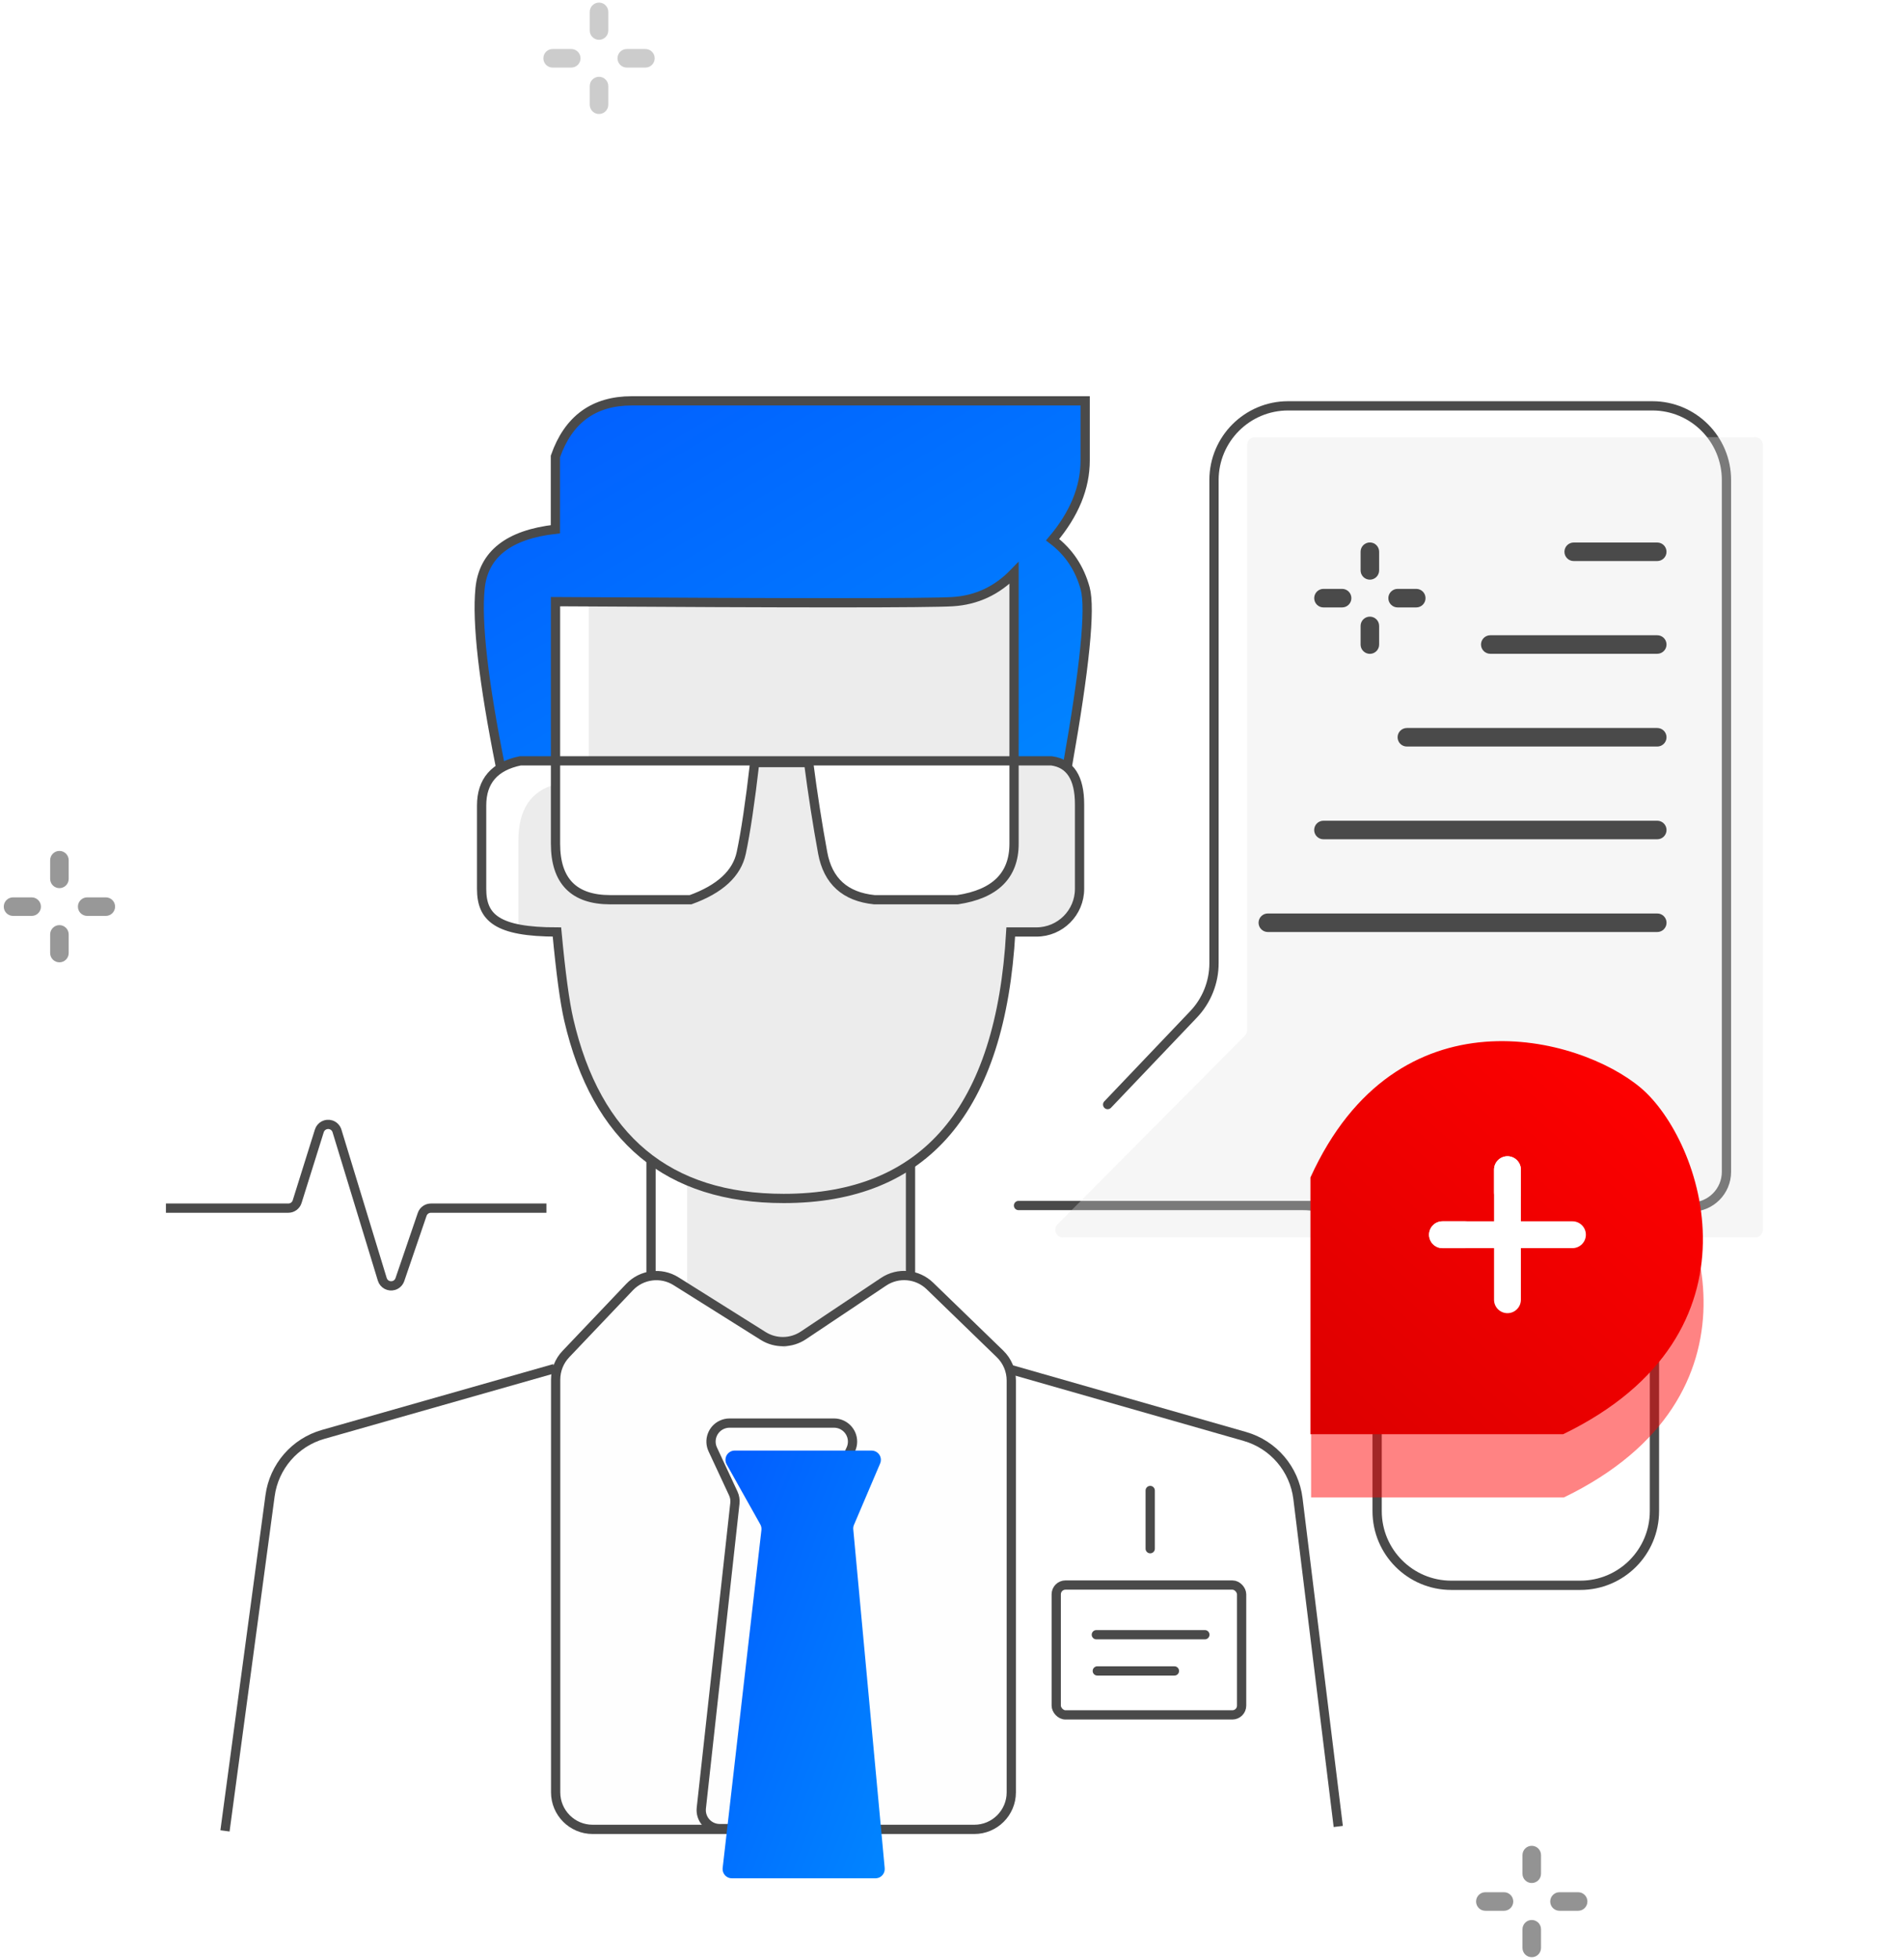 <?xml version="1.0" encoding="UTF-8"?>
<svg width="247px" height="254px" viewBox="0 0 247 254" version="1.1" xmlns="http://www.w3.org/2000/svg" xmlns:xlink="http://www.w3.org/1999/xlink">
    <!-- Generator: Sketch 49 (51002) - http://www.bohemiancoding.com/sketch -->
    <title>Group 6</title>
    <desc>Created with Sketch.</desc>
    <defs>
        <linearGradient x1="-68.053%" y1="-56.899%" x2="100%" y2="114.476%" id="linearGradient-1">
            <stop stop-color="#0244FF" offset="0%"></stop>
            <stop stop-color="#0188FF" offset="100%"></stop>
        </linearGradient>
        <filter x="0.0%" y="0.0%" width="100.0%" height="100.0%" filterUnits="objectBoundingBox" id="filter-2">
            <feGaussianBlur stdDeviation="0" in="SourceGraphic"></feGaussianBlur>
        </filter>
        <linearGradient x1="20.866%" y1="61.259%" x2="138.474%" y2="143.376%" id="linearGradient-3">
            <stop stop-color="#FF0000" offset="0%"></stop>
            <stop stop-color="#FF0101" offset="100%"></stop>
        </linearGradient>
        <filter x="-65.6%" y="-65.5%" width="231.1%" height="231.0%" filterUnits="objectBoundingBox" id="filter-4">
            <feGaussianBlur stdDeviation="11.127" in="SourceGraphic"></feGaussianBlur>
        </filter>
        <linearGradient x1="16.434%" y1="23.453%" x2="100%" y2="114.476%" id="linearGradient-5">
            <stop stop-color="#FF0000" offset="0%"></stop>
            <stop stop-color="#D90000" offset="100%"></stop>
        </linearGradient>
    </defs>
    <g id="app" stroke="none" stroke-width="1" fill="none" fill-rule="evenodd">
        <g id="1" transform="translate(-93, -155)">
            <g id="Group-6" transform="translate(93, 155)">
                <path d="M89.138,166.718 L89.138,152.974 L81.127,147.374 L79.615,145.401 L77.339,142.046 L75.611,138.295 L74.128,134.154 L73.158,130.623 L72.432,124.383 L72.432,121.249 L69.27,120.678 L67.247,120.214 C67.247,116.777 67.247,113.039 67.247,109.002 C67.247,104.964 68.872,102.53 72.123,101.699 L72.123,109.83 C72.149,112.198 72.494,113.759 73.158,114.515 C73.823,115.271 75.501,116.011 78.192,116.734 L89.614,116.734 C91.943,115.81 93.513,114.939 94.324,114.122 C95.136,113.305 95.849,111.874 96.466,109.83 L98.119,99.023 L104.923,99.023 L106.037,106.292 L107.225,112.511 C108.006,114.326 108.734,115.458 109.41,115.908 C110.085,116.359 111.469,116.634 113.562,116.734 L123.571,116.471 L127.452,115.908 L129.517,114.515 L131.105,112.511 L131.8,109.83 L131.493,99.023 L131.493,75.224 L126.694,78.039 L121.71,78.039 L76.386,78.039 L76.386,98.285 L72.123,99.023 L78.192,98.285 L134.528,98.285 C136.183,98.594 137.36,98.969 138.06,99.41 C138.76,99.852 139.387,100.615 139.942,101.699 L139.942,109.83 L139.942,114.515 L138.88,119.216 L135.886,120.651 L131.493,121.249 L131.105,125.433 L129.517,131.589 L126.694,140.219 L121.71,147.374 L118.118,151.41 L118.118,164.298 L101.771,174.783 L89.138,166.718 Z" id="Path-24" fill="#ECECEC"></path>
                <path d="M29.186,237.402 L35.034,193.946 C35.543,190.16 38.248,187.037 41.921,185.992 L71.931,177.455" id="Path-12" stroke="#4A4A4A" stroke-width="1.2"></path>
                <path d="M173.608,236.829 L168.378,194.314 C167.907,190.488 165.194,187.315 161.487,186.256 L130.805,177.49" id="Path-13" stroke="#4A4A4A" stroke-width="1.2"></path>
                <path d="M126.391,237.207 L76.883,237.207 C74.232,237.207 72.083,235.058 72.083,232.407 L72.083,178.889 C72.083,177.657 72.556,176.473 73.405,175.581 L81.671,166.891 C83.245,165.236 85.766,164.919 87.7,166.133 L99.003,173.228 C100.606,174.233 102.649,174.204 104.222,173.153 L114.625,166.2 C116.505,164.944 119.007,165.17 120.632,166.743 L129.731,175.556 C130.664,176.46 131.191,177.704 131.191,179.004 L131.191,232.407 C131.191,235.058 129.042,237.207 126.391,237.207 Z" id="Path-14" stroke="#4A4A4A" stroke-width="1.2" fill-opacity="0.067" fill="#EEEEEE"></path>
                <path d="M84.453,165.953 L84.453,150.466" id="Path-15" stroke="#4A4A4A" stroke-width="1.2"></path>
                <path d="M65.049,99.605 L67.894,98.431 L71.84,98.431 L71.84,77.917 L126.198,77.917 L131.768,74.183 L131.768,98.591 C132.987,98.591 133.939,98.591 134.623,98.591 C135.308,98.591 136.58,98.591 138.44,98.591 L140.394,86.894 L141.083,77.917 L140.394,75.022 L138.44,71.796 L136.445,69.912 C138.088,68.188 139.207,66.735 139.8,65.553 C140.393,64.37 140.821,62.741 141.083,60.666 L141.083,52.015 L81.427,52.015 L78.069,52.716 L74.954,54.552 L72.522,57.776 L71.84,68.66 L69.525,68.66 L66.055,70.496 L63.838,71.796 L62.528,74.183 L62.093,77.038 L62.875,86.167 L65.049,99.605 Z" id="Path-25" fill="url(#linearGradient-1)"></path>
                <polyline id="Path-15" stroke="#4A4A4A" stroke-width="1.2" points="118.117 164.317 118.117 165.515 118.117 150.674"></polyline>
                <path d="M67.49,98.656 L136.42,98.656 C138.838,98.99 140.047,100.871 140.047,104.299 C140.047,109.44 140.047,112.036 140.047,115.25 C140.047,115.25 140.047,115.25 140.047,115.25 L140.047,115.25 C140.047,118.341 137.541,120.847 134.45,120.847 L131.123,120.847 C129.825,143.881 120.008,155.398 101.673,155.398 C86.658,155.398 77.362,147.674 73.784,132.226 C73.257,129.949 72.746,126.156 72.25,120.847 C64.46,120.847 62.479,118.981 62.479,115.25 C62.479,109.654 62.479,109.207 62.479,104.449 C62.479,101.276 64.149,99.345 67.49,98.656 Z" id="Path-16" stroke="#4A4A4A" stroke-width="1.2"></path>
                <path d="M131.549,74.296 C131.549,93.595 131.549,105.298 131.549,109.403 C131.549,113.509 129.104,115.929 124.214,116.664 L113.437,116.664 C109.639,116.277 107.402,114.255 106.727,110.599 C106.053,106.943 105.444,103.035 104.901,98.877 L97.906,98.877 C97.31,104.028 96.728,107.935 96.159,110.599 C95.59,113.262 93.398,115.284 89.584,116.664 L79.179,116.664 C74.436,116.664 72.064,114.244 72.064,109.403 C72.064,104.563 72.064,94.099 72.064,78.013 C103.328,78.206 120.506,78.206 123.595,78.013 C126.685,77.82 129.336,76.581 131.549,74.296 Z" id="Path-17" stroke="#4A4A4A" stroke-width="1.2"></path>
                <path d="M64.92,99.407 C62.716,88.419 61.836,80.714 62.278,76.293 C62.721,71.871 65.979,69.315 72.052,68.624 L72.052,59.186 C73.733,54.38 77.034,51.977 81.953,51.977 C86.873,51.977 106.48,51.977 140.775,51.977 C140.775,53.618 140.775,56.195 140.775,59.71 C140.775,63.225 139.368,66.65 136.554,69.983 C138.649,71.57 140.056,73.673 140.775,76.293 C141.495,78.912 140.722,86.617 138.458,99.407" id="Path-18" stroke="#4A4A4A" stroke-width="1.2"></path>
                <path d="M149.213,192.666 L149.213,192.666 C149.545,192.666 149.814,192.935 149.814,193.267 L149.814,200.814 C149.814,201.146 149.545,201.415 149.213,201.415 L149.213,201.415 C148.881,201.415 148.612,201.146 148.612,200.814 L148.612,193.267 C148.612,192.935 148.881,192.666 149.213,192.666 Z" id="Path-19" fill="#4A4A4A" fill-rule="nonzero"></path>
                <rect id="Rectangle-3" stroke="#4A4A4A" stroke-width="1.2" x="137.022" y="205.524" width="24.049" height="16.838" rx="1.2"></rect>
                <path d="M141.625,211.966 L141.625,211.966 C141.625,211.634 141.894,211.365 142.226,211.365 L156.302,211.365 C156.635,211.365 156.904,211.634 156.904,211.966 L156.904,211.966 C156.904,212.298 156.635,212.568 156.302,212.568 L142.226,212.568 C141.894,212.568 141.625,212.298 141.625,211.966 Z" id="Path-20" fill="#4A4A4A" fill-rule="nonzero"></path>
                <path d="M141.75,216.664 L141.75,216.664 C141.75,216.332 142.019,216.062 142.351,216.062 L152.355,216.062 C152.687,216.062 152.956,216.332 152.956,216.664 L152.956,216.664 C152.956,216.996 152.687,217.265 152.355,217.265 L142.351,217.265 C142.019,217.265 141.75,216.996 141.75,216.664 Z" id="Path-21" fill="#4A4A4A" fill-rule="nonzero"></path>
                <path d="M94.638,184.525 L108.197,184.525 C109.522,184.525 110.597,185.6 110.597,186.925 C110.597,187.271 110.522,187.613 110.377,187.928 L107.739,193.664 C107.56,194.056 107.488,194.488 107.533,194.917 L111.665,234.457 C111.803,235.775 110.846,236.956 109.528,237.093 C109.445,237.102 109.361,237.106 109.278,237.106 L93.365,237.106 C92.04,237.106 90.965,236.032 90.965,234.706 C90.965,234.619 90.97,234.531 90.98,234.443 L95.336,194.93 C95.384,194.493 95.312,194.052 95.126,193.653 L92.463,187.939 C91.903,186.738 92.423,185.31 93.625,184.75 C93.942,184.602 94.288,184.525 94.638,184.525 Z" id="Path-22" stroke="#4A4A4A" stroke-width="1.2"></path>
                <path d="M95.31,188.089 L113.075,188.089 C113.738,188.089 114.275,188.626 114.275,189.289 C114.275,189.45 114.242,189.611 114.179,189.759 L110.783,197.724 C110.704,197.907 110.673,198.107 110.692,198.305 L114.77,242.239 C114.831,242.899 114.346,243.483 113.686,243.544 C113.649,243.548 113.612,243.55 113.575,243.55 L94.94,243.55 C94.277,243.55 93.74,243.012 93.74,242.35 C93.74,242.304 93.743,242.258 93.748,242.213 L98.777,198.388 C98.806,198.138 98.755,197.885 98.632,197.665 L94.263,189.876 C93.939,189.298 94.145,188.566 94.723,188.242 C94.902,188.141 95.104,188.089 95.31,188.089 Z" id="Path-23" fill="url(#linearGradient-1)" filter="url(#filter-2)"></path>
                <path d="M21.525,156.654 L37.403,156.654 C37.928,156.654 38.391,156.313 38.548,155.813 L41.425,146.635 C41.623,146.002 42.296,145.65 42.929,145.848 C43.307,145.967 43.602,146.264 43.717,146.643 L49.591,165.885 C49.785,166.519 50.456,166.876 51.09,166.682 C51.458,166.57 51.75,166.287 51.875,165.922 L54.766,157.466 C54.932,156.98 55.388,156.654 55.901,156.654 L70.887,156.654" id="Path-26" stroke="#4A4A4A" stroke-width="1.2"></path>
                <path d="M179.252,165.935 L179.252,195.939 C179.252,200.92 183.289,204.958 188.269,204.958 L205.007,204.958 C209.987,204.958 214.024,200.92 214.024,195.939 L214.024,151.022 C214.024,146.041 209.987,142.003 205.007,142.003 L186.106,142.003 C182.32,142.003 179.252,145.072 179.252,148.859 C179.252,152.584 176.724,155.719 173.291,156.641 C176.809,158.256 179.252,161.811 179.252,165.935 Z M169.032,156.916 L132.13,156.916 C131.798,156.916 131.529,156.647 131.529,156.315 L131.529,156.315 C131.529,155.983 131.798,155.714 132.13,155.714 L171.195,155.714 C174.981,155.714 178.049,152.645 178.049,148.859 C178.049,144.408 181.656,140.801 186.106,140.801 L205.007,140.801 C210.651,140.801 215.227,145.377 215.227,151.022 L215.227,195.939 C215.227,201.584 210.651,206.16 205.007,206.16 L188.269,206.16 C182.625,206.16 178.049,201.584 178.049,195.939 L178.049,165.935 C178.049,160.954 174.012,156.916 169.032,156.916 Z" id="Path-27" fill="#4A4A4A" fill-rule="nonzero"></path>
                <path d="M143.277,143.659 L143.277,143.659 C143.037,143.43 143.028,143.05 143.257,142.809 L154.398,131.117 C155.997,129.44 156.888,127.211 156.888,124.894 L156.888,62.243 C156.888,56.598 161.464,52.022 167.108,52.022 L214.35,52.022 C219.994,52.022 224.569,56.598 224.569,62.243 L224.569,151.945 C224.569,154.801 222.254,157.117 219.398,157.117 L215.684,157.117 C215.078,157.117 214.473,157.063 213.877,156.956 L214.09,155.773 C214.616,155.867 215.149,155.915 215.684,155.915 L219.398,155.915 C221.59,155.915 223.367,154.137 223.367,151.945 L223.367,62.243 C223.367,57.262 219.33,53.224 214.35,53.224 L167.108,53.224 C162.128,53.224 158.09,57.262 158.09,62.243 L158.09,124.894 C158.09,127.52 157.08,130.046 155.269,131.946 L144.127,143.639 C143.898,143.879 143.518,143.889 143.277,143.66 C143.277,143.659 143.277,143.659 143.277,143.659 Z" id="Path-28" fill="#4A4A4A" fill-rule="nonzero"></path>
                <path d="M227.693,56.685 L162.785,56.685 C162.233,56.685 161.785,57.133 161.785,57.685 L161.785,133.587 C161.785,133.851 161.681,134.104 161.495,134.292 L137.186,158.755 C136.796,159.147 136.798,159.78 137.19,160.169 C137.378,160.355 137.631,160.46 137.895,160.46 L227.693,160.46 C228.246,160.46 228.693,160.012 228.693,159.46 L228.693,57.685 C228.693,57.133 228.246,56.685 227.693,56.685 Z" id="Path-29" fill="#E2E2E2" opacity="0.314"></path>
                <path d="M209.57,64.926 L209.57,64.926 C210.234,64.926 210.772,65.464 210.772,66.128 L210.772,76.966 C210.772,77.63 210.234,78.168 209.57,78.168 L209.57,78.168 C208.906,78.168 208.368,77.63 208.368,76.966 L208.368,66.128 C208.368,65.464 208.906,64.926 209.57,64.926 Z" id="Path-30" fill="#4A4A4A" fill-rule="nonzero" transform="translate(209.57, 71.547) rotate(-270) translate(-209.57, -71.547) "></path>
                <path d="M204.16,71.54 L204.16,71.54 C204.824,71.54 205.362,72.078 205.362,72.742 L205.362,94.403 C205.362,95.067 204.824,95.605 204.16,95.605 L204.16,95.605 C203.496,95.605 202.957,95.067 202.957,94.403 L202.957,72.742 C202.957,72.078 203.496,71.54 204.16,71.54 Z" id="Path-30" fill="#4A4A4A" fill-rule="nonzero" transform="translate(204.16, 83.572) rotate(-270) translate(-204.16, -83.572) "></path>
                <path d="M198.749,78.154 L198.749,78.154 C199.413,78.154 199.952,78.692 199.952,79.356 L199.952,111.839 C199.952,112.503 199.413,113.042 198.749,113.042 L198.749,113.042 C198.085,113.042 197.547,112.503 197.547,111.839 L197.547,79.356 C197.547,78.692 198.085,78.154 198.749,78.154 Z" id="Path-30" fill="#4A4A4A" fill-rule="nonzero" transform="translate(198.749, 95.598) rotate(-270) translate(-198.749, -95.598) "></path>
                <path d="M193.339,84.768 L193.339,84.768 C194.003,84.768 194.541,85.306 194.541,85.97 L194.541,129.276 C194.541,129.94 194.003,130.478 193.339,130.478 L193.339,130.478 C192.675,130.478 192.136,129.94 192.136,129.276 L192.136,85.97 C192.136,85.306 192.675,84.768 193.339,84.768 Z" id="Path-30" fill="#4A4A4A" fill-rule="nonzero" transform="translate(193.339, 107.623) rotate(-270) translate(-193.339, -107.623) "></path>
                <path d="M189.732,93.185 L189.732,93.185 C190.396,93.185 190.934,93.724 190.934,94.388 L190.934,144.909 C190.934,145.573 190.396,146.111 189.732,146.111 L189.732,146.111 C189.068,146.111 188.53,145.573 188.53,144.909 L188.53,94.388 C188.53,93.724 189.068,93.185 189.732,93.185 Z" id="Path-30" fill="#4A4A4A" fill-rule="nonzero" transform="translate(189.732, 119.648) rotate(-270) translate(-189.732, -119.648) "></path>
                <g id="Group-7" transform="translate(170, 70)" fill="#4A4A4A" fill-rule="nonzero">
                    <path d="M7.709,0.337 L7.709,0.337 C8.373,0.337 8.911,0.876 8.911,1.54 L8.911,3.959 C8.911,4.624 8.373,5.162 7.709,5.162 L7.709,5.162 C7.045,5.162 6.506,4.624 6.506,3.959 L6.506,1.54 C6.506,0.876 7.045,0.337 7.709,0.337 Z" id="Path-30"></path>
                    <path d="M7.709,9.957 L7.709,9.957 C8.373,9.957 8.911,10.496 8.911,11.16 L8.911,13.58 C8.911,14.244 8.373,14.782 7.709,14.782 L7.709,14.782 C7.045,14.782 6.506,14.244 6.506,13.58 L6.506,11.16 C6.506,10.496 7.045,9.957 7.709,9.957 Z" id="Path-30"></path>
                    <path d="M14.93,7.56 L14.93,7.56 C14.93,8.224 14.391,8.762 13.727,8.762 L11.309,8.762 C10.645,8.762 10.106,8.224 10.106,7.56 L10.106,7.56 C10.106,6.896 10.645,6.357 11.309,6.357 L13.727,6.357 C14.391,6.357 14.93,6.896 14.93,7.56 Z" id="Path-30"></path>
                    <path d="M5.311,7.56 L5.311,7.56 C5.311,8.224 4.773,8.762 4.109,8.762 L1.69,8.762 C1.026,8.762 0.488,8.224 0.488,7.56 L0.488,7.56 C0.488,6.896 1.026,6.357 1.69,6.357 L4.109,6.357 C4.773,6.357 5.311,6.896 5.311,7.56 Z" id="Path-30"></path>
                </g>
                <g id="Group-7" opacity="0.567" transform="translate(0, 110)" fill="#4A4A4A" fill-rule="nonzero">
                    <path d="M7.709,0.337 L7.709,0.337 C8.373,0.337 8.911,0.876 8.911,1.54 L8.911,3.959 C8.911,4.624 8.373,5.162 7.709,5.162 L7.709,5.162 C7.045,5.162 6.506,4.624 6.506,3.959 L6.506,1.54 C6.506,0.876 7.045,0.337 7.709,0.337 Z" id="Path-30"></path>
                    <path d="M7.709,9.957 L7.709,9.957 C8.373,9.957 8.911,10.496 8.911,11.16 L8.911,13.58 C8.911,14.244 8.373,14.782 7.709,14.782 L7.709,14.782 C7.045,14.782 6.506,14.244 6.506,13.58 L6.506,11.16 C6.506,10.496 7.045,9.957 7.709,9.957 Z" id="Path-30"></path>
                    <path d="M14.93,7.56 L14.93,7.56 C14.93,8.224 14.391,8.762 13.727,8.762 L11.309,8.762 C10.645,8.762 10.106,8.224 10.106,7.56 L10.106,7.56 C10.106,6.896 10.645,6.357 11.309,6.357 L13.727,6.357 C14.391,6.357 14.93,6.896 14.93,7.56 Z" id="Path-30"></path>
                    <path d="M5.311,7.56 L5.311,7.56 C5.311,8.224 4.773,8.762 4.109,8.762 L1.69,8.762 C1.026,8.762 0.488,8.224 0.488,7.56 L0.488,7.56 C0.488,6.896 1.026,6.357 1.69,6.357 L4.109,6.357 C4.773,6.357 5.311,6.896 5.311,7.56 Z" id="Path-30"></path>
                </g>
                <g id="Group-7" opacity="0.284" transform="translate(70, 0)" fill="#4A4A4A" fill-rule="nonzero">
                    <path d="M7.709,0.337 L7.709,0.337 C8.373,0.337 8.911,0.876 8.911,1.54 L8.911,3.959 C8.911,4.624 8.373,5.162 7.709,5.162 L7.709,5.162 C7.045,5.162 6.506,4.624 6.506,3.959 L6.506,1.54 C6.506,0.876 7.045,0.337 7.709,0.337 Z" id="Path-30"></path>
                    <path d="M7.709,9.957 L7.709,9.957 C8.373,9.957 8.911,10.496 8.911,11.16 L8.911,13.58 C8.911,14.244 8.373,14.782 7.709,14.782 L7.709,14.782 C7.045,14.782 6.506,14.244 6.506,13.58 L6.506,11.16 C6.506,10.496 7.045,9.957 7.709,9.957 Z" id="Path-30"></path>
                    <path d="M14.93,7.56 L14.93,7.56 C14.93,8.224 14.391,8.762 13.727,8.762 L11.309,8.762 C10.645,8.762 10.106,8.224 10.106,7.56 L10.106,7.56 C10.106,6.896 10.645,6.357 11.309,6.357 L13.727,6.357 C14.391,6.357 14.93,6.896 14.93,7.56 Z" id="Path-30"></path>
                    <path d="M5.311,7.56 L5.311,7.56 C5.311,8.224 4.773,8.762 4.109,8.762 L1.69,8.762 C1.026,8.762 0.488,8.224 0.488,7.56 L0.488,7.56 C0.488,6.896 1.026,6.357 1.69,6.357 L4.109,6.357 C4.773,6.357 5.311,6.896 5.311,7.56 Z" id="Path-30"></path>
                </g>
                <g id="Group-7" opacity="0.595" transform="translate(191, 239)" fill="#4A4A4A" fill-rule="nonzero">
                    <path d="M7.709,0.337 L7.709,0.337 C8.373,0.337 8.911,0.876 8.911,1.54 L8.911,3.959 C8.911,4.624 8.373,5.162 7.709,5.162 L7.709,5.162 C7.045,5.162 6.506,4.624 6.506,3.959 L6.506,1.54 C6.506,0.876 7.045,0.337 7.709,0.337 Z" id="Path-30"></path>
                    <path d="M7.709,9.957 L7.709,9.957 C8.373,9.957 8.911,10.496 8.911,11.16 L8.911,13.58 C8.911,14.244 8.373,14.782 7.709,14.782 L7.709,14.782 C7.045,14.782 6.506,14.244 6.506,13.58 L6.506,11.16 C6.506,10.496 7.045,9.957 7.709,9.957 Z" id="Path-30"></path>
                    <path d="M14.93,7.56 L14.93,7.56 C14.93,8.224 14.391,8.762 13.727,8.762 L11.309,8.762 C10.645,8.762 10.106,8.224 10.106,7.56 L10.106,7.56 C10.106,6.896 10.645,6.357 11.309,6.357 L13.727,6.357 C14.391,6.357 14.93,6.896 14.93,7.56 Z" id="Path-30"></path>
                    <path d="M5.311,7.56 L5.311,7.56 C5.311,8.224 4.773,8.762 4.109,8.762 L1.69,8.762 C1.026,8.762 0.488,8.224 0.488,7.56 L0.488,7.56 C0.488,6.896 1.026,6.357 1.69,6.357 L4.109,6.357 C4.773,6.357 5.311,6.896 5.311,7.56 Z" id="Path-30"></path>
                </g>
                <path d="M220.999,194.169 L188.215,194.169 C161.279,181.133 170.176,155.988 178.142,149.263 C186.107,142.539 209.769,136.18 220.999,160.881 L220.999,194.169 Z" id="Path-11" fill="url(#linearGradient-3)" opacity="0.698" filter="url(#filter-4)" transform="translate(195.543, 168.686) scale(-1, 1) translate(-195.543, -168.686) "></path>
                <path d="M220.913,185.967 L188.128,185.967 C161.193,172.93 170.089,147.785 178.055,141.061 C186.021,134.336 209.682,127.977 220.913,152.679 L220.913,185.967 Z" id="Path-11" fill="url(#linearGradient-5)" transform="translate(195.456, 160.483) scale(-1, 1) translate(-195.456, -160.483) "></path>
                <g id="Group-5" transform="translate(184, 149)" fill="#FFFFFF" fill-rule="nonzero">
                    <path d="M11.559,0.928 L11.559,0.928 C12.52,0.928 13.299,1.707 13.299,2.668 L13.299,5.603 C13.299,6.565 12.52,7.344 11.559,7.344 L11.559,7.344 C10.597,7.344 9.818,6.565 9.818,5.603 L9.818,2.668 C9.818,1.707 10.597,0.928 11.559,0.928 Z" id="Path-31"></path>
                    <path d="M11.559,0.928 L11.559,0.928 C12.52,0.928 13.299,1.707 13.299,2.668 L13.299,19.532 C13.299,20.493 12.52,21.273 11.559,21.273 L11.559,21.273 C10.597,21.273 9.818,20.493 9.818,19.532 L9.818,2.668 C9.818,1.707 10.597,0.928 11.559,0.928 Z" id="Path-31"></path>
                    <path d="M21.729,11.1 L21.729,11.1 C21.729,12.062 20.95,12.841 19.988,12.841 L3.129,12.841 C2.168,12.841 1.388,12.062 1.388,11.1 L1.388,11.1 C1.388,10.139 2.168,9.359 3.129,9.359 L19.988,9.359 C20.95,9.359 21.729,10.139 21.729,11.1 Z" id="Path-31"></path>
                    <path d="M7.803,11.1 L7.803,11.1 C7.803,12.062 7.024,12.841 6.062,12.841 L3.129,12.841 C2.168,12.841 1.388,12.062 1.388,11.1 L1.388,11.1 C1.388,10.139 2.168,9.359 3.129,9.359 L6.062,9.359 C7.024,9.359 7.803,10.139 7.803,11.1 Z" id="Path-31"></path>
                </g>
            </g>
        </g>
    </g>
</svg>